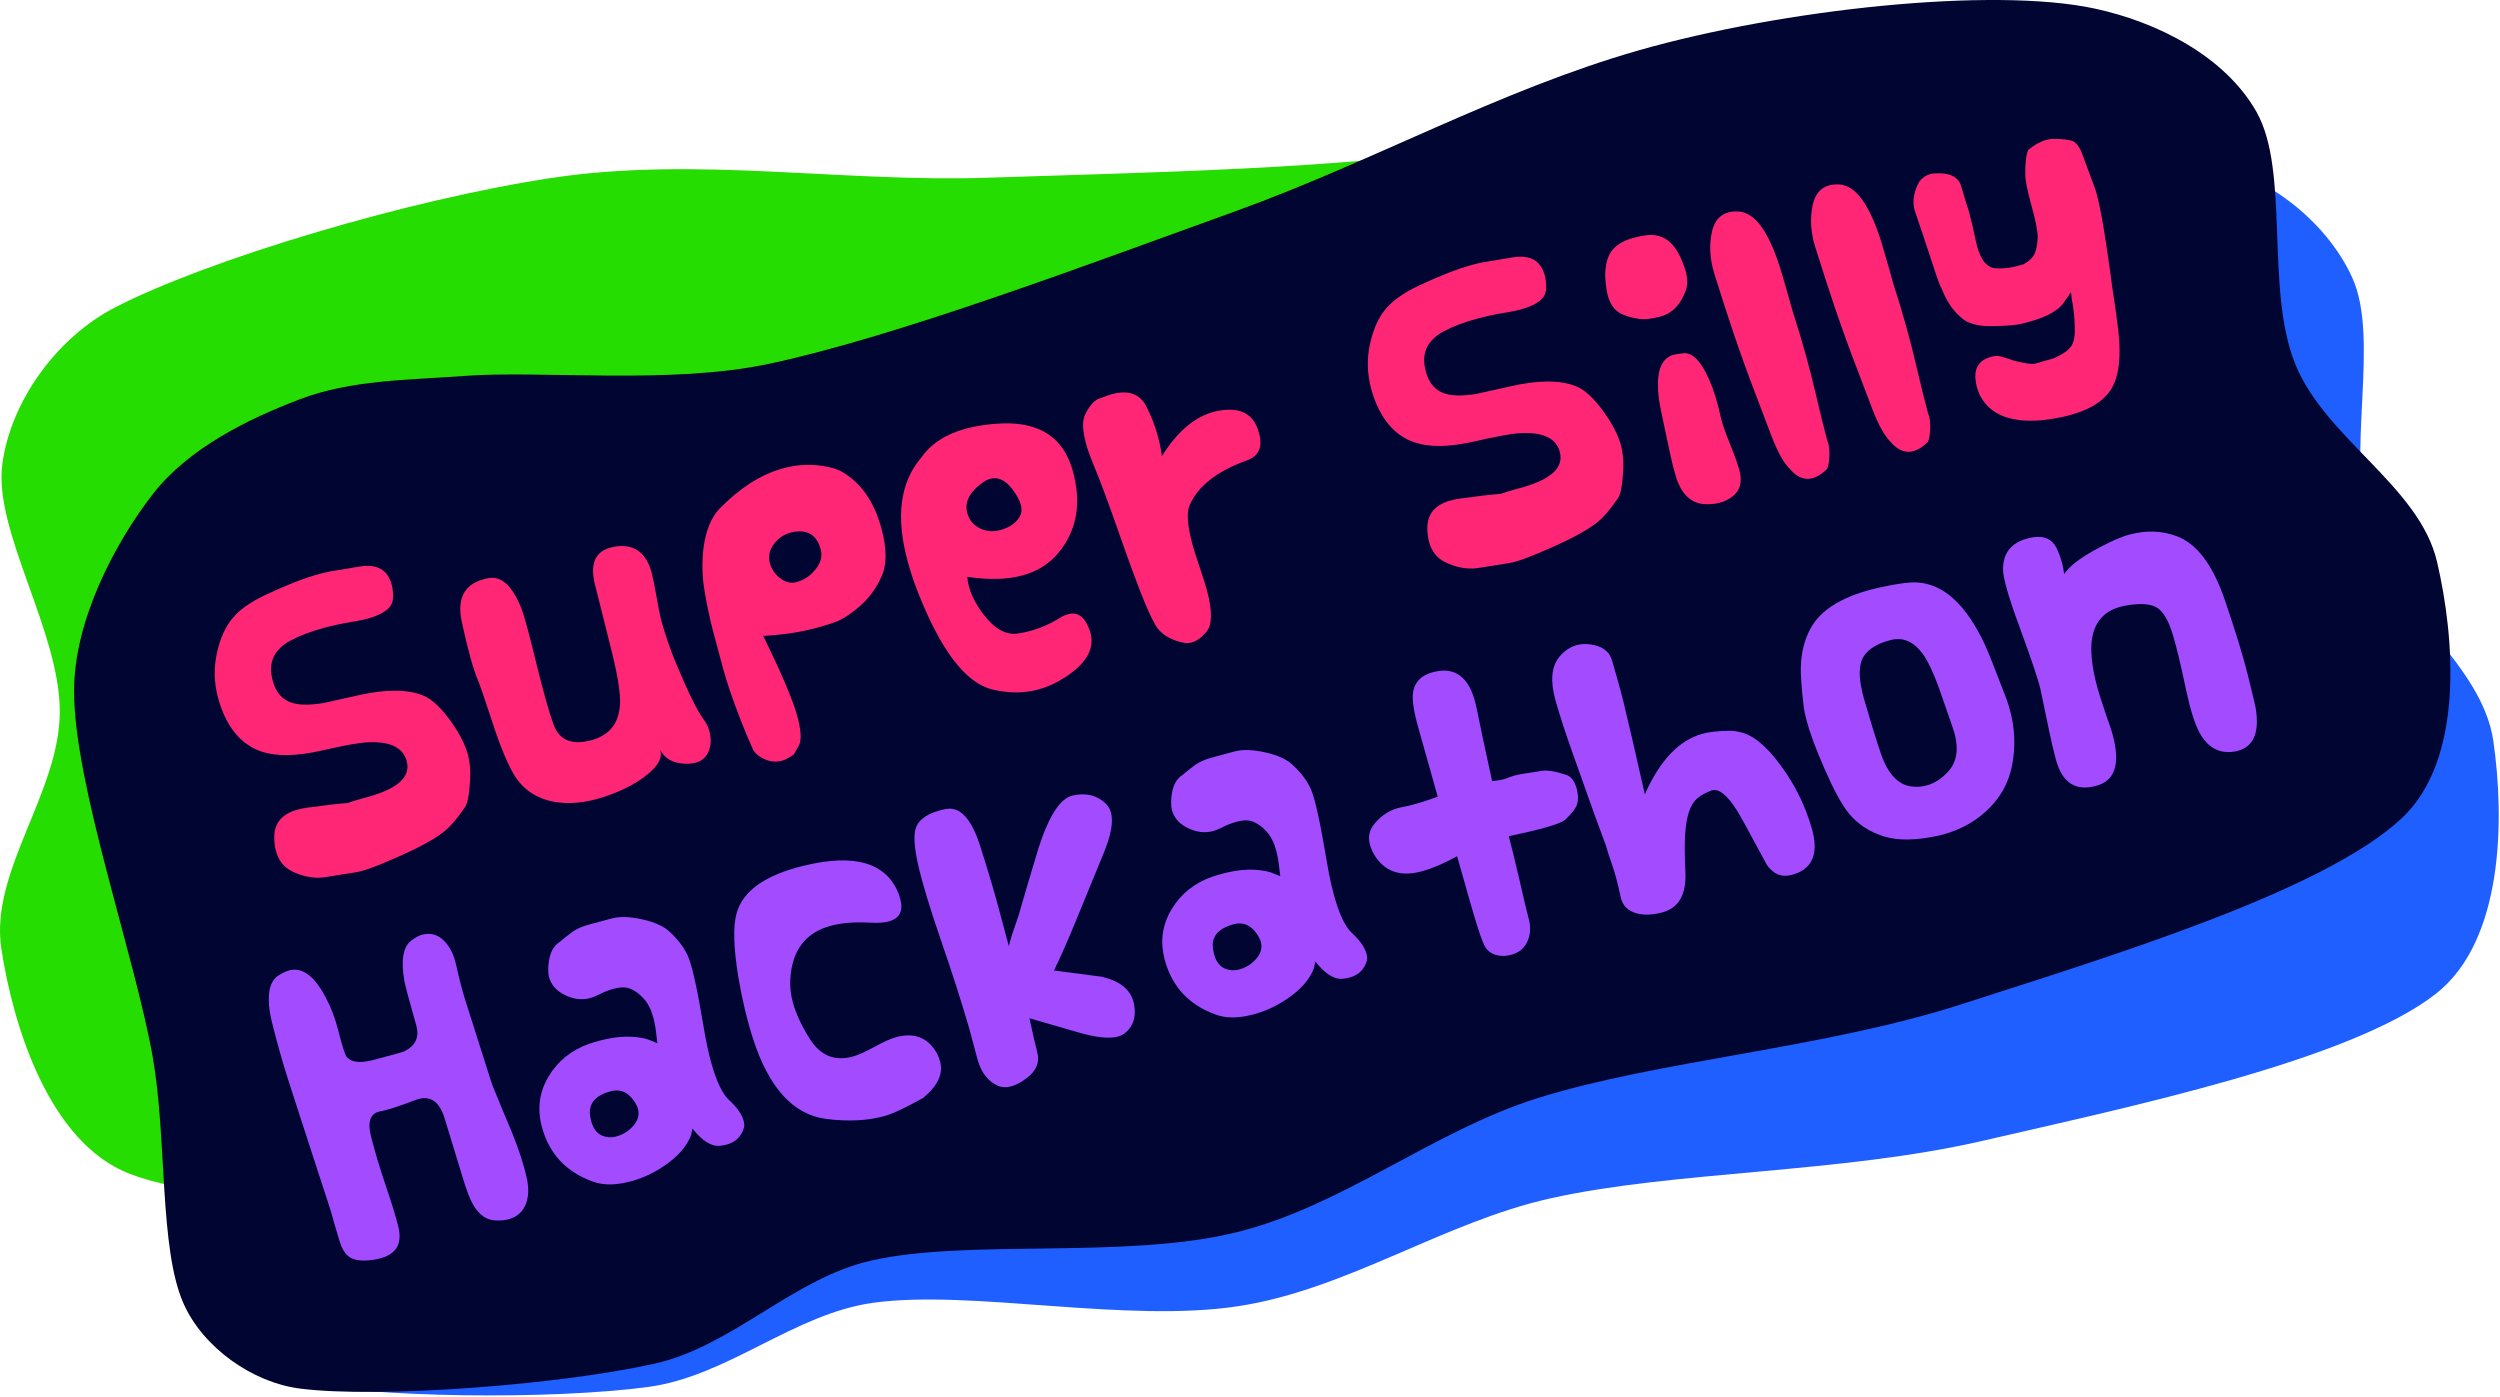 <?xml version="1.0" encoding="UTF-8" standalone="no"?><!DOCTYPE svg PUBLIC "-//W3C//DTD SVG 1.1//EN" "http://www.w3.org/Graphics/SVG/1.1/DTD/svg11.dtd"><svg width="100%" height="100%" viewBox="0 0 1197 669" version="1.1" xmlns="http://www.w3.org/2000/svg" xmlns:xlink="http://www.w3.org/1999/xlink" xml:space="preserve" style="fill-rule:evenodd;clip-rule:evenodd;stroke-linejoin:round;stroke-miterlimit:1.414;"><path d="M1004.67,18.978c-24.114,-14.211 -55.838,-16.604 -82.395,-16.187c-26.393,0.414 -51.764,10.79 -76.95,18.688c-35.864,11.248 -90.066,40.572 -138.233,48.797c-62.094,10.603 -160.643,12.357 -234.329,14.823c-69.223,2.316 -139.28,-10.235 -207.785,-0.027c-69.678,10.383 -166.307,39.49 -210.283,62.326c-27.191,14.119 -49.481,44.323 -53.574,74.686c-4.345,32.24 27.584,80.089 27.501,118.753c-0.083,38.665 -33.554,76.379 -27.999,113.234c5.555,36.856 22.769,92.914 61.33,107.898c48.253,18.752 155.857,9.419 228.188,4.61c69.347,-4.611 145.171,-28.922 205.797,-33.465c52.547,-3.938 105.785,13.581 157.96,6.206c54.155,-7.655 120.023,-44.681 166.967,-52.134c37.838,-6.006 76.867,13.488 114.695,7.421c46.145,-7.401 129.034,-33.441 162.175,-51.825c20.12,-11.16 35.804,-35.485 36.672,-58.476c1.095,-28.994 -22.099,-76.518 -30.105,-115.485c-9.992,-48.639 -13.241,-134.704 -29.847,-176.344c-12.514,-31.381 -44.422,-58.551 -69.785,-73.499Z" style="fill:#25dd00;"/><path d="M106.829,228.736c18.972,-20.579 48.648,-32.046 74.19,-39.329c25.384,-7.238 52.672,-4.646 79.066,-4.37c37.585,0.392 97.952,12.784 146.439,6.724c62.506,-7.811 157.349,-34.64 228.598,-53.594c66.934,-17.806 130.365,-50.086 198.895,-60.13c69.703,-10.216 170.621,-10.305 219.322,-1.167c30.113,5.65 60.187,28.115 72.888,55.997c13.485,29.604 -3.238,84.643 8.025,121.631c11.264,36.987 54.214,63.407 59.557,100.294c5.343,36.887 5.081,95.527 -27.497,121.026c-40.766,31.907 -146.47,54.1 -217.099,70.419c-67.716,15.646 -147.331,14.308 -206.679,27.496c-51.44,11.431 -97.334,43.6 -149.413,51.633c-54.053,8.338 -127.816,-8.053 -174.908,-1.607c-37.958,5.195 -69.68,35.146 -107.646,40.281c-46.313,6.263 -133.191,5.313 -170.233,-2.698c-22.488,-4.863 -44.538,-23.611 -52.019,-45.368c-9.435,-27.438 -0.979,-79.639 -4.588,-119.257c-4.505,-49.449 -26.29,-132.775 -22.44,-177.439c2.902,-33.658 25.587,-68.897 45.542,-90.542Z" style="fill:#1f5eff;"/><path d="M73.051,236.715c17.135,-22.132 45.716,-36.105 70.538,-45.555c24.669,-9.392 52.079,-9.153 78.399,-11.145c37.479,-2.837 98.688,4.323 146.475,-5.878c61.604,-13.152 153.793,-48.027 223.15,-73.031c65.158,-23.489 126.396,-57.973 192.996,-76.991c68.667,-19.608 169.268,-30.589 218.411,-20c29.951,6.454 62.379,22.842 77.428,49.529c15.978,28.337 4.044,84.609 18.443,120.493c14.399,35.883 59.459,58.517 67.95,94.808c8.492,36.291 13.268,94.738 -17,122.94c-37.874,35.291 -141.282,66.481 -210.249,88.806c-66.122,21.404 -145.557,26.909 -203.553,45.146c-50.268,15.806 -93.23,51.799 -144.426,64.276c-53.137,12.949 -128.035,2.955 -174.4,13.421c-37.371,8.437 -66.403,41.001 -103.788,49.378c-45.604,10.218 -132.242,16.733 -169.836,11.934c-22.822,-2.914 -46.401,-19.699 -55.724,-40.733c-11.756,-26.526 -7.815,-79.261 -14.814,-118.422c-8.735,-48.879 -37.596,-130.026 -37.596,-174.856c0,-33.783 19.574,-70.84 37.596,-94.12Z" style="fill:#000631;"/><g transform="matrix(0.966,-0.259,0.259,0.966,-40.54,251.748)"><path d="M224.496,187.853c2.016,-5.568 2.88,-10.752 2.592,-15.552c-0.384,-5.088 -1.776,-10.656 -4.176,-16.704c-2.688,-6.816 -5.712,-11.52 -9.072,-14.112c-6.624,-4.992 -16.8,-7.728 -30.528,-8.208c-4.896,-0.192 -10.464,-0.432 -16.704,-0.72c-7.2,-0.768 -12.288,-2.304 -15.264,-4.608c-4.032,-2.976 -5.76,-7.776 -5.184,-14.4c0.672,-7.392 5.04,-12.048 13.104,-13.968c4.896,-1.152 10.656,-1.728 17.28,-1.728c4.416,0 8.976,0.24 13.68,0.72c2.88,0.288 5.28,0.432 7.2,0.432c8.064,0 12.816,-1.92 14.256,-5.76c0.864,-2.304 1.296,-4.608 1.296,-6.912c0,-7.392 -4.128,-11.52 -12.384,-12.384l-14.688,-1.44c-1.536,-0.096 -3.216,-0.144 -5.04,-0.144c-7.296,0 -16.512,1.008 -27.648,3.024c-7.68,1.44 -13.584,3.6 -17.712,6.48c-4.512,3.072 -8.448,7.848 -11.808,14.328c-3.36,6.48 -5.04,13.416 -5.04,20.808c0,2.112 0.096,4.08 0.288,5.904c1.248,11.328 5.664,19.488 13.248,24.48c6.24,4.128 15.456,6.432 27.648,6.912c10.944,0.384 18.384,1.008 22.32,1.872c9.984,2.112 15.264,6.24 15.84,12.384c0.48,5.664 -2.592,9.456 -9.216,11.376c-3.84,1.152 -9.312,1.68 -16.416,1.584c-2.112,0 -4.416,0.096 -6.912,0.288c-4.32,-0.864 -10.752,-1.824 -19.296,-2.88c-1.536,-0.192 -3.024,-0.288 -4.464,-0.288c-7.872,0 -12.672,3.36 -14.4,10.08c-0.576,2.304 -0.864,4.416 -0.864,6.336c0,4.8 1.68,8.64 5.04,11.52c4.224,3.648 8.784,5.856 13.68,6.624c3.36,0.384 8.352,0.912 14.976,1.584c3.072,0.384 7.776,0.144 14.112,-0.72c14.016,-1.824 24.288,-3.984 30.816,-6.48c2.304,-0.864 4.8,-2.208 7.488,-4.032c1.536,-1.056 3.744,-2.784 6.624,-5.184c1.632,-1.344 3.408,-4.848 5.328,-10.512Z" style="fill:#ff2676;fill-rule:nonzero;"/><path d="M341.712,193.325c0,-2.112 -0.384,-4.08 -1.152,-5.904c-1.824,-4.32 -3.744,-13.92 -5.76,-28.8c-1.056,-7.68 -1.584,-15.12 -1.584,-22.32c0,-2.592 0.24,-6.48 0.72,-11.664c0.48,-5.184 0.72,-9.072 0.72,-11.664c0,-9.504 -4.08,-14.976 -12.24,-16.416c-1.152,-0.192 -2.352,-0.288 -3.6,-0.288c-7.488,0 -11.424,4.752 -11.808,14.256c-0.096,7.776 -0.288,19.44 -0.576,34.992c-0.288,11.808 -1.2,19.968 -2.736,24.48c-2.88,8.64 -8.784,12.96 -17.712,12.96c-9.408,0 -14.544,-3.744 -15.408,-11.232c-0.672,-6.048 -0.816,-17.28 -0.432,-33.696c0.288,-12.864 0.24,-21.072 -0.144,-24.624c-1.344,-11.616 -5.184,-17.664 -11.52,-18.144c-11.232,-0.864 -17.136,4.8 -17.712,16.992c-0.672,13.344 -0.576,23.136 0.288,29.376c0.384,3.072 0.912,10.944 1.584,23.616c0.576,9.696 1.632,17.52 3.168,23.472c2.208,8.16 7.248,14.16 15.12,18c6.624,3.168 14.544,4.512 23.76,4.032c10.464,-0.576 19.008,-2.688 25.632,-6.336c4.416,-2.4 6.528,-5.232 6.336,-8.496c0.96,4.512 4.032,7.632 9.216,9.36c1.92,0.672 3.792,1.008 5.616,1.008c3.264,0 5.856,-1.392 7.776,-4.176c1.632,-2.4 2.448,-5.328 2.448,-8.784Z" style="fill:#ff2676;fill-rule:nonzero;"/><path d="M434.88,89.645c-1.248,-1.248 -3.12,-2.496 -5.616,-3.744c-6.624,-3.36 -13.728,-4.992 -21.312,-4.896c-10.848,0.192 -22.176,3.792 -33.984,10.8c-4.896,2.976 -8.976,8.352 -12.24,16.128c-2.592,6.432 -4.224,13.2 -4.896,20.304c-0.672,7.392 -1.008,13.968 -1.008,19.728l0,18.288c0,6.528 0.576,15.168 1.728,25.92c0.48,4.416 1.152,9.36 2.016,14.832c0.288,1.824 1.392,3.648 3.312,5.472c2.592,2.4 5.52,3.6 8.784,3.6c0.768,0 1.536,-0.096 2.304,-0.288c2.4,-0.576 3.696,-0.96 3.888,-1.152c0.672,-0.672 1.728,-1.728 3.168,-3.168c2.304,-2.208 3.36,-7.344 3.168,-15.408c-0.192,-7.872 -2.112,-21.216 -5.76,-40.032c8.832,1.92 17.232,2.88 25.2,2.88c5.28,0 9.168,-0.192 11.664,-0.576c3.168,-0.576 6.864,-1.872 11.088,-3.888c5.472,-2.592 10.224,-6.384 14.256,-11.376c3.84,-4.704 5.76,-12 5.76,-21.888c0,-13.536 -3.84,-24.048 -11.52,-31.536Zm-19.152,33.552c0,3.456 -1.728,6.384 -5.184,8.784c-3.072,2.208 -6.432,3.312 -10.08,3.312c-2.88,0 -5.28,-1.344 -7.2,-4.032c-1.824,-2.4 -2.736,-5.088 -2.736,-8.064c0,-3.456 1.488,-6.288 4.464,-8.496c2.688,-2.112 5.808,-3.12 9.36,-3.024c7.584,0.288 11.376,4.128 11.376,11.52Z" style="fill:#ff2676;fill-rule:nonzero;"/><path d="M542.016,117.869c-0.192,-16.32 -9.216,-26.496 -27.072,-30.528c-6.048,-1.344 -11.712,-2.016 -16.992,-2.016c-10.08,0 -18.288,2.688 -24.624,8.064c-12.576,8.736 -18.864,23.952 -18.864,45.648c0,5.28 0.288,10.464 0.864,15.552c3.36,30.048 10.8,48.24 22.32,54.576c7.008,3.84 14.064,5.76 21.168,5.76c4.608,0 9.264,-0.768 13.968,-2.304c12.192,-3.936 17.952,-10.128 17.28,-18.576c-0.48,-6.816 -3.12,-10.224 -7.92,-10.224c-1.44,0 -2.784,0.192 -4.032,0.576c-7.104,2.208 -14.208,2.928 -21.312,2.16c-5.952,-0.576 -10.608,-5.04 -13.968,-13.392c-2.112,-5.28 -3.168,-10.08 -3.168,-14.4c0,-1.632 0.144,-3.216 0.432,-4.752c9.408,4.128 17.952,6.192 25.632,6.192c7.392,0 13.92,-2.016 19.584,-6.048c11.328,-8.064 16.896,-20.16 16.704,-36.288Zm-44.352,-5.04c2.016,-0.864 3.744,-1.296 5.184,-1.296c3.936,0 6.912,2.496 8.928,7.488c1.344,3.264 2.016,6.048 2.016,8.352c0,2.4 -0.768,4.272 -2.304,5.616c-2.88,2.592 -6.72,3.744 -11.52,3.456c-3.168,-0.192 -5.928,-1.368 -8.28,-3.528c-2.352,-2.16 -3.576,-4.824 -3.672,-7.992c-0.192,-5.28 3.024,-9.312 9.648,-12.096Z" style="fill:#ff2676;fill-rule:nonzero;"/><path d="M585.072,122.333c1.056,-8.16 0.72,-16.416 -1.008,-24.768c-1.44,-6.72 -6.24,-10.08 -14.4,-10.08c-1.632,0 -3.456,0.144 -5.472,0.432c-2.688,-0.192 -5.76,1.584 -9.216,5.328c-2.304,2.496 -3.456,7.008 -3.456,13.536c0,3.072 0.288,6.768 0.864,11.088c1.056,7.776 2.16,19.392 3.312,34.848c1.152,15.456 2.208,26.904 3.168,34.344c0.96,7.44 1.968,12.36 3.024,14.76c1.824,3.936 5.28,7.152 10.368,9.648c0.96,0.48 2.112,0.72 3.456,0.72c2.4,0 5.088,-1.008 8.064,-3.024c3.648,-2.496 5.472,-8.88 5.472,-19.152c0,-2.592 -0.168,-6.456 -0.504,-11.592c-0.336,-5.136 -0.504,-9 -0.504,-11.592c0,-9.312 1.2,-15.456 3.6,-18.432c6.24,-7.776 16.848,-12.288 31.824,-13.536c6.72,-0.48 9.744,-4.848 9.072,-13.104c-0.576,-8.16 -5.952,-12.624 -16.128,-13.392c-10.176,-0.768 -20.688,3.888 -31.536,13.968Z" style="fill:#ff2676;fill-rule:nonzero;"/><path d="M796.032,187.853c2.016,-5.568 2.88,-10.752 2.592,-15.552c-0.384,-5.088 -1.776,-10.656 -4.176,-16.704c-2.688,-6.816 -5.712,-11.52 -9.072,-14.112c-6.624,-4.992 -16.8,-7.728 -30.528,-8.208c-4.896,-0.192 -10.464,-0.432 -16.704,-0.72c-7.2,-0.768 -12.288,-2.304 -15.264,-4.608c-4.032,-2.976 -5.76,-7.776 -5.184,-14.4c0.672,-7.392 5.04,-12.048 13.104,-13.968c4.896,-1.152 10.656,-1.728 17.28,-1.728c4.416,0 8.976,0.24 13.68,0.72c2.88,0.288 5.28,0.432 7.2,0.432c8.064,0 12.816,-1.92 14.256,-5.76c0.864,-2.304 1.296,-4.608 1.296,-6.912c0,-7.392 -4.128,-11.52 -12.384,-12.384l-14.688,-1.44c-1.536,-0.096 -3.216,-0.144 -5.04,-0.144c-7.296,0 -16.512,1.008 -27.648,3.024c-7.68,1.44 -13.584,3.6 -17.712,6.48c-4.512,3.072 -8.448,7.848 -11.808,14.328c-3.36,6.48 -5.04,13.416 -5.04,20.808c0,2.112 0.096,4.08 0.288,5.904c1.248,11.328 5.664,19.488 13.248,24.48c6.24,4.128 15.456,6.432 27.648,6.912c10.944,0.384 18.384,1.008 22.32,1.872c9.984,2.112 15.264,6.24 15.84,12.384c0.48,5.664 -2.592,9.456 -9.216,11.376c-3.84,1.152 -9.312,1.68 -16.416,1.584c-2.112,0 -4.416,0.096 -6.912,0.288c-4.32,-0.864 -10.752,-1.824 -19.296,-2.88c-1.536,-0.192 -3.024,-0.288 -4.464,-0.288c-7.872,0 -12.672,3.36 -14.4,10.08c-0.576,2.304 -0.864,4.416 -0.864,6.336c0,4.8 1.68,8.64 5.04,11.52c4.224,3.648 8.784,5.856 13.68,6.624c3.36,0.384 8.352,0.912 14.976,1.584c3.072,0.384 7.776,0.144 14.112,-0.72c14.016,-1.824 24.288,-3.984 30.816,-6.48c2.304,-0.864 4.8,-2.208 7.488,-4.032c1.536,-1.056 3.744,-2.784 6.624,-5.184c1.632,-1.344 3.408,-4.848 5.328,-10.512Z" style="fill:#ff2676;fill-rule:nonzero;"/><path d="M832.32,119.597c6.048,0.192 11.232,-2.784 15.552,-8.928c1.536,-2.208 2.304,-5.136 2.304,-8.784c0,-2.4 -0.288,-5.088 -0.864,-8.064c-1.536,-7.968 -5.76,-12.48 -12.672,-13.536c-1.824,-0.288 -3.888,-0.432 -6.192,-0.432c-5.856,0 -10.2,1.44 -13.032,4.32c-2.832,2.88 -4.728,7.296 -5.688,13.248c-0.384,2.304 -0.576,4.224 -0.576,5.76c0,3.936 1.008,7.056 3.024,9.36c1.728,1.92 4.56,3.744 8.496,5.472c2.112,0.96 5.328,1.488 9.648,1.584Zm-0.144,19.584c-5.28,1.152 -8.688,7.296 -10.224,18.432c-0.288,2.016 -0.768,9.984 -1.44,23.904c-0.48,9.12 -0.48,14.976 0,17.568c1.056,6.816 4.32,11.088 9.792,12.816c2.4,0.768 4.752,1.152 7.056,1.152c2.4,0 4.656,-0.48 6.768,-1.44c3.936,-1.728 6,-5.136 6.192,-10.224c0.096,-3.072 -0.24,-7.656 -1.008,-13.752c-0.768,-6.096 -1.104,-10.68 -1.008,-13.752c0.384,-7.488 0.144,-13.92 -0.72,-19.296c-1.44,-9.216 -4.224,-14.256 -8.352,-15.12c-2.4,-0.384 -4.224,-0.576 -5.472,-0.576c-0.864,0 -1.392,0.096 -1.584,0.288Z" style="fill:#ff2676;fill-rule:nonzero;"/><path d="M882,80.717c-1.728,-0.576 -3.264,-0.864 -4.608,-0.864c-4.32,0 -7.68,2.256 -10.08,6.768c-3.072,5.856 -4.464,12.528 -4.176,20.016c0.48,11.616 1.008,21.84 1.584,30.672c0.672,10.272 1.536,20.4 2.592,30.384c0.384,3.744 1.104,10.8 2.16,21.168c0.864,8.16 2.352,13.968 4.464,17.424c2.208,4.608 5.28,6.912 9.216,6.912c2.304,0 4.944,-0.816 7.92,-2.448c1.056,-1.344 1.992,-3.408 2.808,-6.192c0.816,-2.784 1.08,-4.992 0.792,-6.624c0,-7.2 0.144,-14.784 0.432,-22.752c0.48,-12.96 0.336,-26.976 -0.432,-42.048c0,-4.032 -0.096,-10.032 -0.288,-18c-0.48,-20.448 -4.608,-31.92 -12.384,-34.416Z" style="fill:#ff2676;fill-rule:nonzero;"/><path d="M931.968,80.717c-1.728,-0.576 -3.264,-0.864 -4.608,-0.864c-4.32,0 -7.68,2.256 -10.08,6.768c-3.072,5.856 -4.464,12.528 -4.176,20.016c0.48,11.616 1.008,21.84 1.584,30.672c0.672,10.272 1.536,20.4 2.592,30.384c0.384,3.744 1.104,10.8 2.16,21.168c0.864,8.16 2.352,13.968 4.464,17.424c2.208,4.608 5.28,6.912 9.216,6.912c2.304,0 4.944,-0.816 7.92,-2.448c1.056,-1.344 1.992,-3.408 2.808,-6.192c0.816,-2.784 1.08,-4.992 0.792,-6.624c0,-7.2 0.144,-14.784 0.432,-22.752c0.48,-12.96 0.336,-26.976 -0.432,-42.048c0,-4.032 -0.096,-10.032 -0.288,-18c-0.48,-20.448 -4.608,-31.92 -12.384,-34.416Z" style="fill:#ff2676;fill-rule:nonzero;"/><path d="M1019.09,99.725c-0.576,2.208 -0.864,6.768 -0.864,13.68c0.096,7.776 -0.24,13.2 -1.008,16.272c-1.152,3.456 -2.304,5.856 -3.456,7.2c-1.44,1.728 -3.648,2.928 -6.624,3.6c-3.456,0 -5.568,-0.048 -6.336,-0.144c-2.976,-0.384 -5.376,-0.912 -7.2,-1.584c-4.224,-1.632 -6.048,-6.864 -5.472,-15.696c0.288,-4.32 0.432,-8.928 0.432,-13.824c0,-0.288 -0.096,-2.448 -0.288,-6.48c0,-0.48 -0.048,-2.544 -0.144,-6.192c-0.096,-4.032 -2.784,-6.864 -8.064,-8.496c-1.92,-0.576 -3.456,-0.864 -4.608,-0.864c-3.072,0 -5.568,1.2 -7.488,3.6c-3.072,3.744 -4.512,7.632 -4.32,11.664c0.192,2.496 0.48,7.008 0.864,13.536c0.192,2.784 0.48,7.776 0.864,14.976c0.288,5.856 0.624,9.36 1.008,10.512c0.672,5.664 2.064,10.272 4.176,13.824c1.632,2.88 3.216,4.752 4.752,5.616c0.864,0.672 1.872,1.296 3.024,1.872c1.824,0.96 5.088,1.992 9.792,3.096c4.704,1.104 8.208,1.704 10.512,1.8c10.752,0.384 18.144,-1.056 22.176,-4.32c2.976,-2.4 4.608,-3.792 4.896,-4.176c0,0.672 -0.144,1.728 -0.432,3.168c-0.192,4.128 -0.96,8.928 -2.304,14.4c-0.96,3.84 -2.376,6.456 -4.248,7.848c-1.872,1.392 -5.016,2.424 -9.432,3.096c-3.84,0 -6.864,0.048 -9.072,0.144c-1.152,0.096 -4.272,-1.248 -9.36,-4.032c-0.864,-0.672 -2.64,-1.824 -5.328,-3.456c-1.248,-0.768 -2.784,-1.152 -4.608,-1.152c-6.048,0 -9.456,3.072 -10.224,9.216c-0.48,3.552 -0.144,6.912 1.008,10.08c3.072,8.448 11.232,13.872 24.48,16.272c5.28,0.864 10.224,1.248 14.832,1.152c10.176,-0.192 17.616,-2.832 22.32,-7.92c3.744,-4.032 6.576,-10.464 8.496,-19.296c0.864,-4.128 1.872,-11.232 3.024,-21.312c0.288,-2.976 0.768,-6.912 1.44,-11.808c2.688,-21.12 3.84,-34.8 3.456,-41.04c-0.384,-4.128 -0.96,-10.272 -1.728,-18.432c-0.288,-2.88 -1.152,-5.04 -2.592,-6.48c-1.536,-1.056 -4.224,-2.16 -8.064,-3.312c-1.344,-0.384 -2.736,-0.576 -4.176,-0.576c-2.976,0 -6.192,0.816 -9.648,2.448c-1.632,2.208 -3.12,6.048 -4.464,11.52Z" style="fill:#ff2676;fill-rule:nonzero;"/><path d="M169.704,293.117c0.096,5.76 -2.784,9.264 -8.64,10.512c-1.344,0.192 -6.672,0.24 -15.984,0.144c-6.432,-0.096 -10.272,-1.728 -11.52,-4.896c-0.48,-1.248 -0.672,-5.76 -0.576,-13.536c0.096,-5.856 -0.528,-11.568 -1.872,-17.136c-2.592,-10.848 -7.056,-16.272 -13.392,-16.272c-1.536,0 -3.36,0.336 -5.472,1.008c-4.704,1.44 -7.584,6.768 -8.64,15.984c-0.288,2.688 -0.384,9.456 -0.288,20.304c0.096,6.912 0.528,17.088 1.296,30.528c0.288,6.24 0.864,17.232 1.728,32.976c0.672,10.944 0.96,17.904 0.864,20.88c0,0.288 0.096,3.456 0.288,9.504c0.096,4.128 1.008,7.128 2.736,9c1.728,1.872 4.656,3.144 8.784,3.816c11.424,1.92 17.232,-2.064 17.424,-11.952c0.096,-4.896 -0.144,-11.736 -0.72,-20.52c-0.576,-8.784 -0.816,-16.968 -0.72,-24.552c0.096,-7.296 2.496,-10.8 7.2,-10.512c3.648,0.288 9.552,0 17.712,-0.864c7.296,-0.768 11.088,3.264 11.376,12.096l1.008,29.088c0.192,6.816 0.672,11.568 1.44,14.256c1.44,5.568 4.32,8.976 8.64,10.224c2.112,0.672 4.08,1.008 5.904,1.008c4.224,0 7.536,-1.632 9.936,-4.896c2.112,-2.88 3.312,-6.576 3.6,-11.088c0.384,-6.624 0,-14.592 -1.152,-23.904c-0.768,-5.28 -1.824,-13.248 -3.168,-23.904c-0.096,-0.96 -0.288,-4.8 -0.576,-11.52l-1.44,-31.536c-0.192,-4.512 -0.144,-10.368 0.144,-17.568c0.192,-4.608 -0.576,-8.544 -2.304,-11.808c-2.112,-4.032 -5.328,-6.048 -9.648,-6.048c-1.728,0 -3.696,0.48 -5.904,1.44c-4.512,1.92 -7.2,7.872 -8.064,17.856c-0.192,2.304 -0.192,9.6 0,21.888Z" style="fill:#a34cff;fill-rule:nonzero;"/><path d="M252.504,269.645c-1.056,0.384 -2.736,1.104 -5.04,2.16c-0.48,0.288 -1.152,0.576 -2.016,0.864c-3.36,1.344 -5.904,4.8 -7.632,10.368c-0.48,1.632 -0.72,3.024 -0.72,4.176c0,3.936 1.728,7.392 5.184,10.368c3.456,2.976 7.152,4.464 11.088,4.464c1.248,0 2.304,-0.096 3.168,-0.288c5.376,-1.152 9.696,-1.392 12.96,-0.72c3.36,0.672 6.24,3.264 8.64,7.776c1.44,2.688 2.16,6.096 2.16,10.224c0,2.592 -0.288,5.616 -0.864,9.072c0,0.192 -0.144,1.248 -0.432,3.168c-1.056,-0.768 -2.4,-1.776 -4.032,-3.024c-5.952,-3.552 -13.392,-5.328 -22.32,-5.328c-2.112,0 -3.84,0.048 -5.184,0.144c-9.024,0.672 -16.656,4.032 -22.896,10.08c-6.24,6.048 -9.36,13.536 -9.36,22.464c0,13.344 5.616,23.904 16.848,31.68c3.84,2.688 8.784,4.176 14.832,4.464c6.624,0.384 13.248,-0.576 19.872,-2.88c7.584,-2.592 13.056,-6.24 16.416,-10.944l1.44,-2.88c2.976,6.912 6.48,10.704 10.512,11.376c1.152,0.192 2.256,0.288 3.312,0.288c4.416,0 7.776,-1.872 10.08,-5.616c0.48,-0.768 0.72,-1.872 0.72,-3.312c0,-3.168 -1.392,-6.96 -4.176,-11.376c-2.4,-3.84 -3.6,-10.656 -3.6,-20.448c0,-4.704 0.288,-9.984 0.864,-15.84c1.824,-18.816 2.352,-30.624 1.584,-35.424c-0.672,-4.224 -2.448,-8.64 -5.328,-13.248c-2.016,-3.36 -5.736,-6.456 -11.16,-9.288c-5.424,-2.832 -10.104,-4.248 -14.04,-4.248l-9.792,0c-4.608,-0.096 -8.304,0.48 -11.088,1.728Zm-4.176,99.648c-1.92,0 -3.696,-0.48 -5.328,-1.44c-3.36,-1.92 -4.752,-5.568 -4.176,-10.944c0.576,-6.144 4.8,-9.216 12.672,-9.216c4.608,0 7.776,2.448 9.504,7.344c0.576,1.632 0.864,3.024 0.864,4.176c0,3.072 -1.536,5.568 -4.608,7.488c-2.688,1.728 -5.664,2.592 -8.928,2.592Z" style="fill:#a34cff;fill-rule:nonzero;"/><path d="M409.032,291.821c-1.92,-15.744 -15.36,-23.904 -40.32,-24.48c-19.008,-0.48 -31.344,4.08 -37.008,13.68c-3.264,5.568 -5.616,15.36 -7.056,29.376c-1.056,11.04 -1.344,21.312 -0.864,30.816c1.248,24.576 9.168,39.888 23.76,45.936c10.272,4.224 19.728,6.192 28.368,5.904c3.84,-0.096 10.272,-1.296 19.296,-3.6c8.16,-3.744 12.24,-8.64 12.24,-14.688c0,-2.304 -0.432,-4.56 -1.296,-6.768c-2.592,-6.624 -7.92,-9.936 -15.984,-9.936c-2.592,0 -6.36,0.6 -11.304,1.8c-4.944,1.2 -8.712,1.8 -11.304,1.8c-8.928,0 -14.784,-4.512 -17.568,-13.536c-2.208,-7.104 -3.312,-13.44 -3.312,-19.008c0,-4.128 0.624,-7.968 1.872,-11.52c4.416,-12.768 12.816,-19.152 25.2,-19.152c5.376,0 11.568,1.152 18.576,3.456c3.552,1.152 6.432,1.728 8.64,1.728c5.472,0 8.208,-2.976 8.208,-8.928c0,-1.152 -0.048,-2.112 -0.144,-2.88Z" style="fill:#a34cff;fill-rule:nonzero;"/><path d="M509.112,298.445l-21.312,27.936c-5.664,7.488 -11.136,14.304 -16.416,20.448c7.104,2.976 14.208,5.904 21.312,8.784c8.256,4.416 12.096,10.032 11.52,16.848c-0.48,5.856 -2.976,9.84 -7.488,11.952c-1.248,0.576 -2.592,0.864 -4.032,0.864c-4.32,0 -10.272,-2.304 -17.856,-6.912l-20.736,-12.528c-0.384,8.448 -0.576,13.872 -0.576,16.272c0.096,5.28 -2.736,9.024 -8.496,11.232c-2.976,1.152 -5.568,1.728 -7.776,1.728c-2.4,0 -4.416,-0.624 -6.048,-1.872c-3.84,-3.072 -5.904,-7.68 -6.192,-13.824c0,-3.648 0,-9.072 0,-16.272c-0.288,-13.536 -1.008,-28.368 -2.16,-44.496c-1.152,-16.608 -1.536,-29.28 -1.152,-38.016c0.384,-8.544 1.584,-14.208 3.6,-16.992c2.688,-3.744 7.968,-5.376 15.84,-4.896c7.008,0.384 10.848,7.392 11.52,21.024c0.576,11.808 0.864,22.224 0.864,31.248l0,19.008c0.48,-0.96 1.44,-2.592 2.88,-4.896l5.328,-7.92c3.84,-6.432 9.744,-16.08 17.712,-28.944c8.832,-13.632 16.272,-20.304 22.32,-20.016c6.432,0.288 11.136,2.832 14.112,7.632c0.96,1.536 1.44,3.216 1.44,5.04c0,4.512 -2.736,10.368 -8.208,17.568Z" style="fill:#a34cff;fill-rule:nonzero;"/><path d="M561.24,269.645c-1.056,0.384 -2.736,1.104 -5.04,2.16c-0.48,0.288 -1.152,0.576 -2.016,0.864c-3.36,1.344 -5.904,4.8 -7.632,10.368c-0.48,1.632 -0.72,3.024 -0.72,4.176c0,3.936 1.728,7.392 5.184,10.368c3.456,2.976 7.152,4.464 11.088,4.464c1.248,0 2.304,-0.096 3.168,-0.288c5.376,-1.152 9.696,-1.392 12.96,-0.72c3.36,0.672 6.24,3.264 8.64,7.776c1.44,2.688 2.16,6.096 2.16,10.224c0,2.592 -0.288,5.616 -0.864,9.072c0,0.192 -0.144,1.248 -0.432,3.168c-1.056,-0.768 -2.4,-1.776 -4.032,-3.024c-5.952,-3.552 -13.392,-5.328 -22.32,-5.328c-2.112,0 -3.84,0.048 -5.184,0.144c-9.024,0.672 -16.656,4.032 -22.896,10.08c-6.24,6.048 -9.36,13.536 -9.36,22.464c0,13.344 5.616,23.904 16.848,31.68c3.84,2.688 8.784,4.176 14.832,4.464c6.624,0.384 13.248,-0.576 19.872,-2.88c7.584,-2.592 13.056,-6.24 16.416,-10.944l1.44,-2.88c2.976,6.912 6.48,10.704 10.512,11.376c1.152,0.192 2.256,0.288 3.312,0.288c4.416,0 7.776,-1.872 10.08,-5.616c0.48,-0.768 0.72,-1.872 0.72,-3.312c0,-3.168 -1.392,-6.96 -4.176,-11.376c-2.4,-3.84 -3.6,-10.656 -3.6,-20.448c0,-4.704 0.288,-9.984 0.864,-15.84c1.824,-18.816 2.352,-30.624 1.584,-35.424c-0.672,-4.224 -2.448,-8.64 -5.328,-13.248c-2.016,-3.36 -5.736,-6.456 -11.16,-9.288c-5.424,-2.832 -10.104,-4.248 -14.04,-4.248l-9.792,0c-4.608,-0.096 -8.304,0.48 -11.088,1.728Zm-4.176,99.648c-1.92,0 -3.696,-0.48 -5.328,-1.44c-3.36,-1.92 -4.752,-5.568 -4.176,-10.944c0.576,-6.144 4.8,-9.216 12.672,-9.216c4.608,0 7.776,2.448 9.504,7.344c0.576,1.632 0.864,3.024 0.864,4.176c0,3.072 -1.536,5.568 -4.608,7.488c-2.688,1.728 -5.664,2.592 -8.928,2.592Z" style="fill:#a34cff;fill-rule:nonzero;"/><path d="M720.504,314.861c-1.44,-0.192 -4.032,-0.48 -7.776,-0.864c-2.784,-0.288 -5.328,-0.288 -7.632,0c-0.576,0.096 -1.248,0.144 -2.016,0.144c-1.44,0 -3.312,-0.192 -5.616,-0.576l1.008,-20.736c0.192,-3.648 0.48,-8.64 0.864,-14.976c0.864,-13.632 -3.6,-20.928 -13.392,-21.888c-7.008,-0.672 -11.664,1.536 -13.968,6.624c-1.44,3.168 -2.112,8.784 -2.016,16.848c0.096,6.144 0.24,17.664 0.432,34.56c-7.488,0.672 -13.44,0.816 -17.856,0.432c-5.184,-0.48 -10.128,0.96 -14.832,4.32c-3.072,2.208 -4.608,5.184 -4.608,8.928c0,2.016 0.336,4.08 1.008,6.192c2.784,8.448 9.312,12.672 19.584,12.672c5.088,0 11.184,-0.864 18.288,-2.592c0.192,18.336 0.432,30.384 0.72,36.144c0.288,5.184 0.672,8.448 1.152,9.792c1.152,2.976 3.552,4.944 7.2,5.904c1.056,0.288 2.352,0.432 3.888,0.432c3.84,0 6.912,-1.488 9.216,-4.464c2.112,-2.688 3.168,-6 3.168,-9.936c0,-3.936 0.192,-10.704 0.576,-20.304c0.288,-8.16 0.432,-14.976 0.432,-20.448c6.432,0.384 11.808,0.576 16.128,0.576c6.72,0 10.8,-0.432 12.24,-1.296c3.264,-1.824 5.424,-3.36 6.48,-4.608c1.536,-1.824 2.352,-4.368 2.448,-7.632c0.096,-3.936 -0.864,-6.624 -2.88,-8.064c-5.088,-3.456 -9.168,-5.184 -12.24,-5.184Z" style="fill:#a34cff;fill-rule:nonzero;"/><path d="M817.848,321.485c-2.208,-1.344 -6.144,-2.448 -11.808,-3.312c-1.824,-0.288 -3.6,-0.432 -5.328,-0.432c-11.616,0 -23.04,6.96 -34.272,20.88c0.864,-21.408 1.392,-36.576 1.584,-45.504c0.096,-4.032 0.096,-7.824 0,-11.376l-0.144,-8.784c0,-4.8 -2.736,-8.304 -8.208,-10.512c-2.208,-0.864 -4.224,-1.296 -6.048,-1.296c-3.264,0 -6.432,1.056 -9.504,3.168c-4.992,3.456 -7.44,10.08 -7.344,19.872c0.096,7.488 0.624,17.088 1.584,28.8l2.304,28.656c0.768,8.928 1.248,14.208 1.44,15.84c0,2.208 0.144,5.136 0.432,8.784c0.384,4.32 0.384,9.936 0,16.848c-0.192,4.224 1.68,7.44 5.616,9.648c3.168,1.728 7.056,2.592 11.664,2.592c8.16,0 13.392,-5.184 15.696,-15.552c1.632,-7.392 3.072,-13.008 4.32,-16.848c2.496,-7.584 5.328,-12.528 8.496,-14.832c2.016,-1.536 5.04,-2.544 9.072,-3.024c3.744,-0.48 6.96,3.648 9.648,12.384c0.768,2.4 3.12,12 7.056,28.8c1.824,5.184 5.28,7.776 10.368,7.776c9.984,0 14.976,-6.096 14.976,-18.288c0,-2.688 -0.192,-5.808 -0.576,-9.36c-0.864,-8.256 -2.928,-16.512 -6.192,-24.768c-4.224,-10.752 -9.168,-17.472 -14.832,-20.16Z" style="fill:#a34cff;fill-rule:nonzero;"/><path d="M901.224,272.093c-17.856,-0.864 -30.432,2.64 -37.728,10.512c-4.128,4.416 -7.152,9.84 -9.072,16.272c-1.056,3.36 -2.256,9.552 -3.6,18.576c-0.288,1.92 -0.432,4.32 -0.432,7.2c0,6.24 0.768,14.352 2.304,24.336c1.632,10.848 3.504,18.672 5.616,23.472c2.784,6.336 7.44,11.52 13.968,15.552c5.76,3.456 13.728,5.472 23.904,6.048c9.408,0.48 17.952,-1.248 25.632,-5.184c8.16,-4.128 14.184,-10.2 18.072,-18.216c3.888,-8.016 5.832,-16.488 5.832,-25.416c0,-2.4 -0.096,-4.56 -0.288,-6.48c-1.536,-14.976 -2.64,-24.288 -3.312,-27.936c-3.744,-20.352 -11.568,-32.496 -23.472,-36.432c-3.456,-1.152 -9.264,-1.92 -17.424,-2.304Zm15.696,71.28c0.192,2.592 0.288,4.416 0.288,5.472c0,7.872 -2.496,13.44 -7.488,16.704c-3.936,2.592 -7.92,3.888 -11.952,3.888c-2.304,0 -4.56,-0.432 -6.768,-1.296c-6.24,-2.4 -9.696,-8.832 -10.368,-19.296c-0.48,-7.296 -0.816,-16.32 -1.008,-27.072c-0.096,-8.352 1.056,-14.304 3.456,-17.856c2.88,-4.224 8.304,-6.288 16.272,-6.192c5.952,0.096 10.272,3.504 12.96,10.224c1.536,4.032 2.64,9.936 3.312,17.712c0,0 0.432,5.904 1.296,17.712Z" style="fill:#a34cff;fill-rule:nonzero;"/><path d="M1012.68,310.973c6.912,0.672 11.544,2.328 13.896,4.968c2.352,2.64 3.624,7.464 3.816,14.472c0.192,5.952 -0.048,14.976 -0.72,27.072c-0.48,9.504 -0.192,16.56 0.864,21.168c1.92,8.064 6.48,12.48 13.68,13.248c9.024,0.96 14.16,-4.896 15.408,-17.568c0.096,-1.344 0.24,-6.576 0.432,-15.696c0.192,-9.12 -0.24,-21.648 -1.296,-37.584c-1.152,-18.048 -6,-30.048 -14.544,-36c-6.144,-4.32 -13.296,-6.48 -21.456,-6.48c-2.784,0 -6.192,0.384 -10.224,1.152c-12.672,2.4 -20.976,5.424 -24.912,9.072c0.288,-1.824 0.432,-3.648 0.432,-5.472c0,-2.496 -0.24,-5.088 -0.72,-7.776c-1.056,-4.512 -4.128,-7.056 -9.216,-7.632c-9.888,-1.056 -15.936,2.64 -18.144,11.088c-1.056,3.936 -0.912,13.248 0.432,27.936c1.536,17.28 2.208,27.984 2.016,32.112l-1.152,20.448c-0.288,5.088 -0.432,9.744 -0.432,13.968c0,11.808 5.376,17.52 16.128,17.136c9.504,-0.384 13.872,-8.64 13.104,-24.768c-0.288,-3.456 -0.624,-8.688 -1.008,-15.696c-0.48,-11.424 0.48,-20.304 2.88,-26.64c3.264,-8.448 9.168,-12.672 17.712,-12.672c0.96,0 1.968,0.048 3.024,0.144Z" style="fill:#a34cff;fill-rule:nonzero;"/></g></svg>